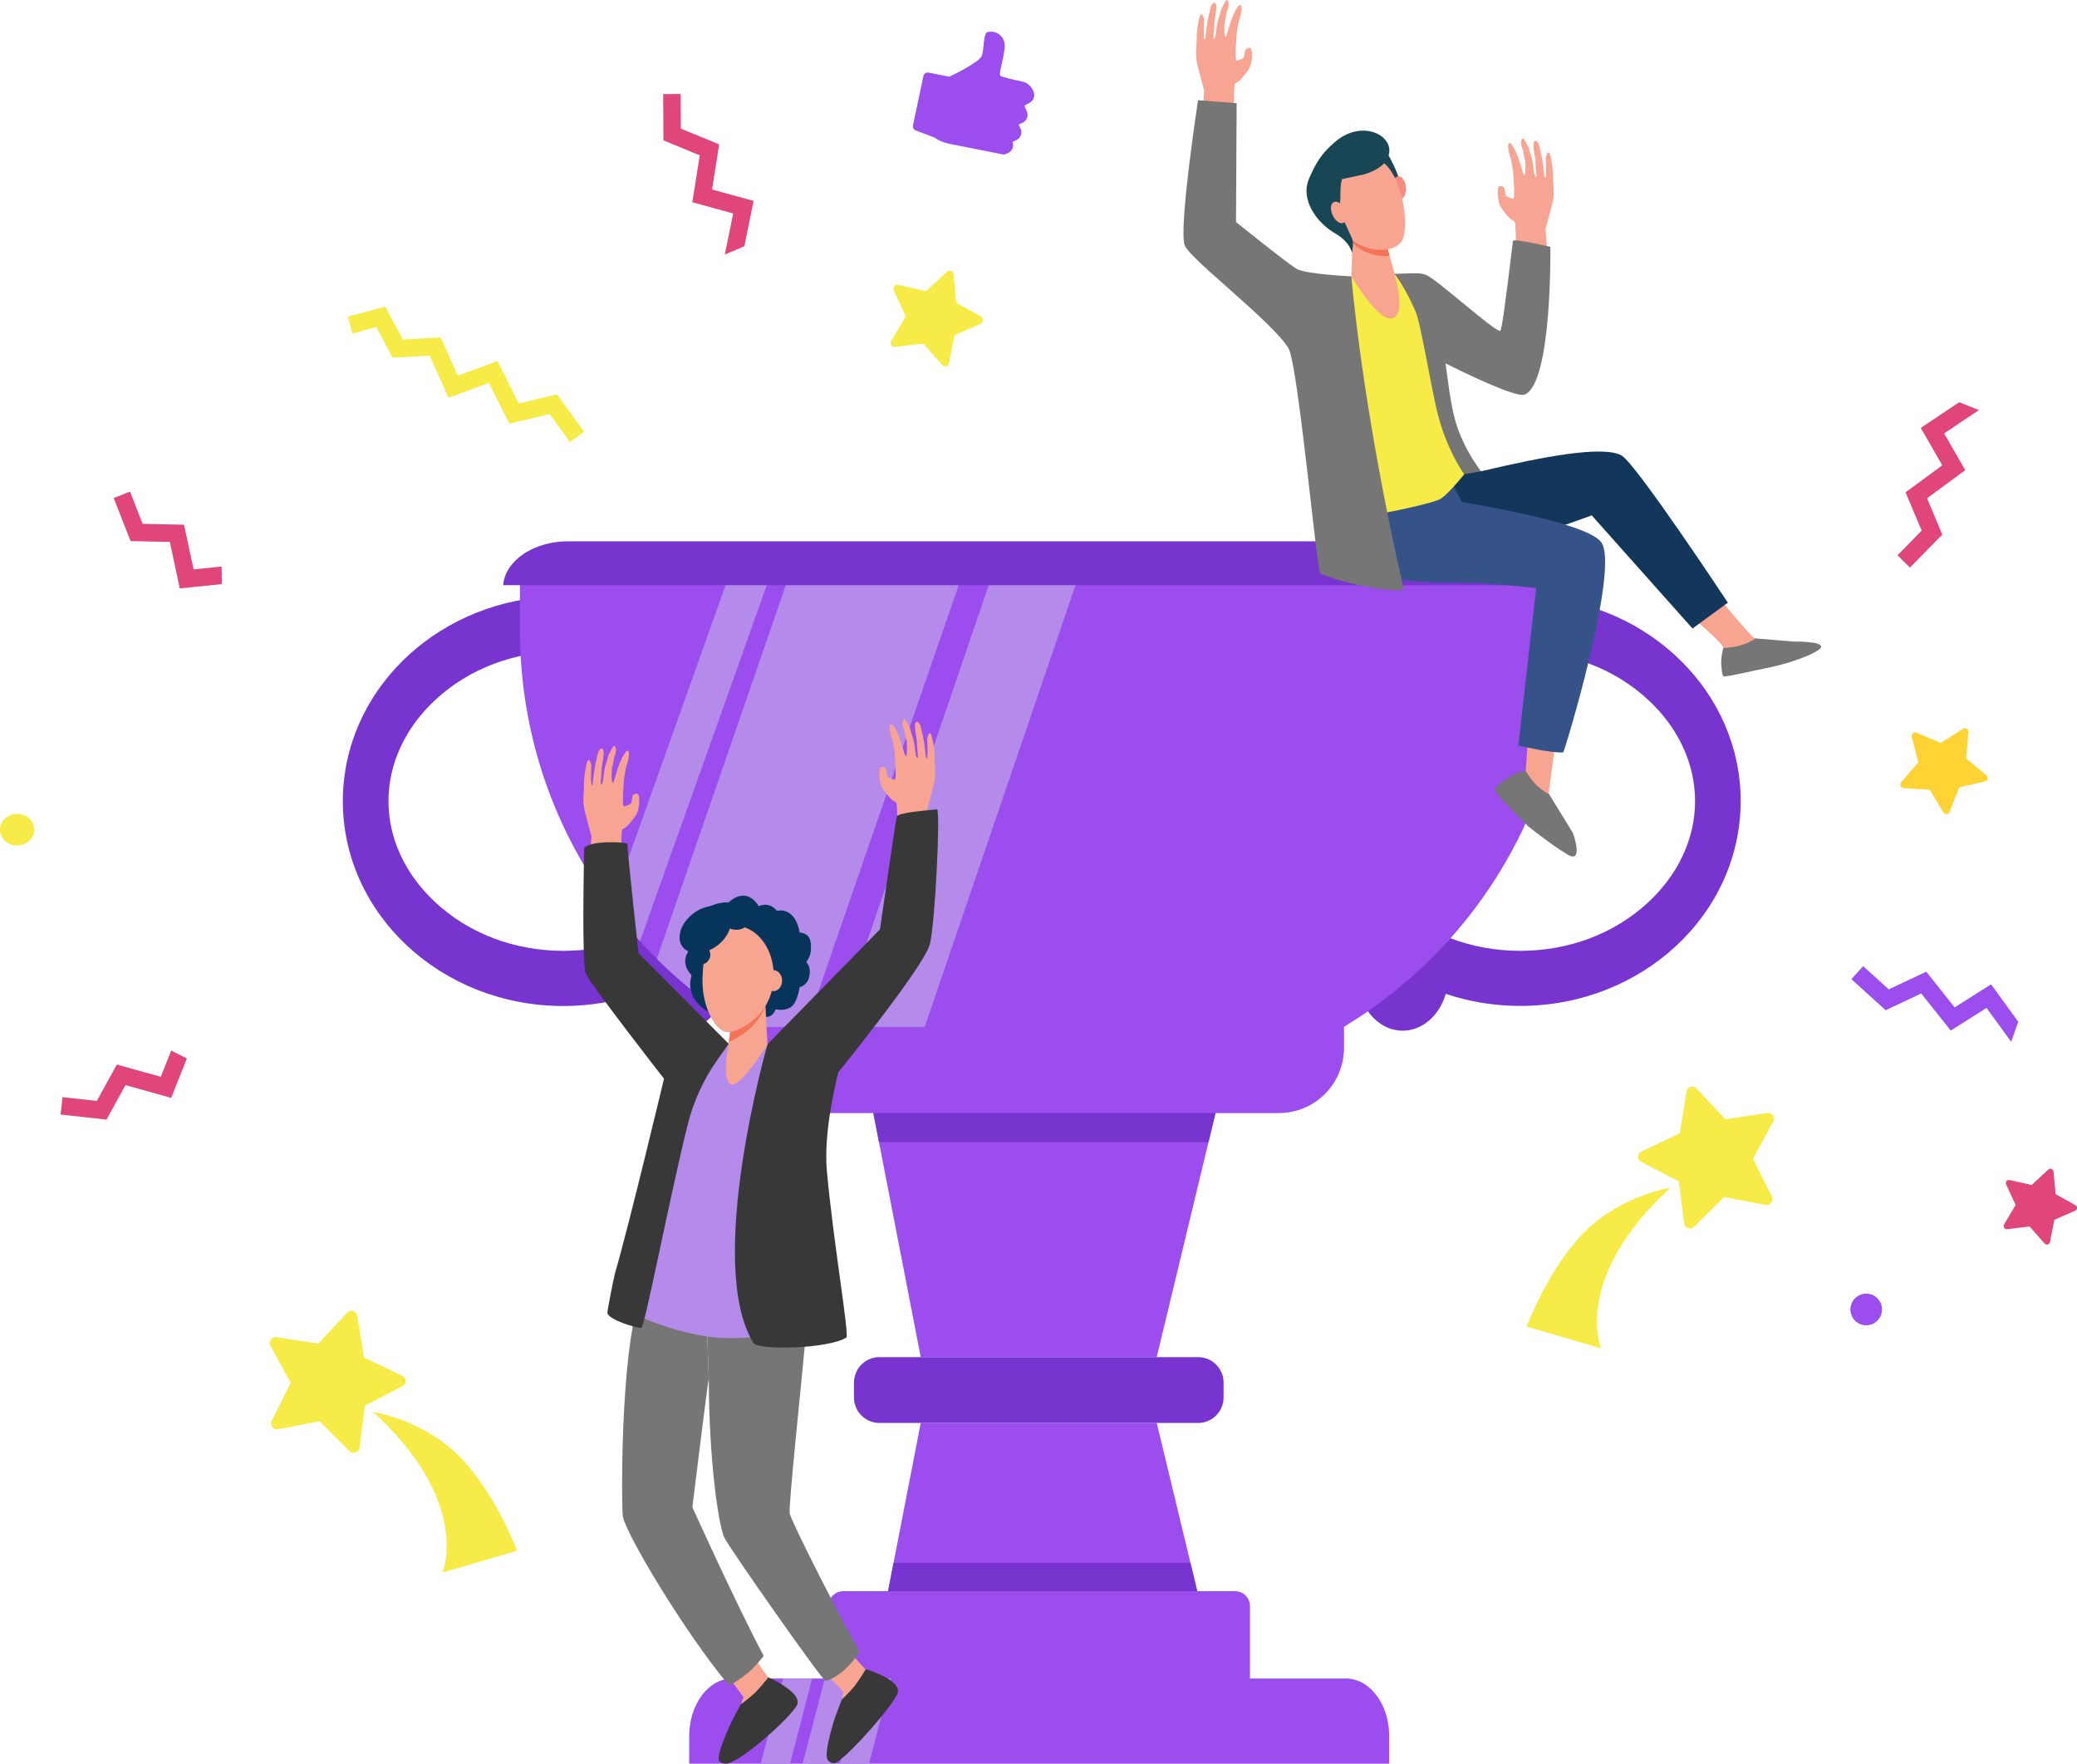 <svg width="106" height="90" viewBox="0 0 106 90" fill="none" xmlns="http://www.w3.org/2000/svg">
<g id="vetor qd_2 1" clip-path="url(#clip0_1050_92918)">
<g id="Camada 2">
<g id="Layer 1">
<path id="Vector" d="M78.396 30.449C78.3 30.902 78.212 31.371 77.975 31.75C77.571 32.24 77.188 32.746 76.826 33.268C77.078 33.25 77.331 33.239 77.583 33.239C80.078 33.239 82.401 34.119 84.122 35.719C85.661 37.148 86.508 38.981 86.508 40.88C86.508 42.778 85.661 44.61 84.122 46.039C82.401 47.641 80.078 48.52 77.583 48.52C75.088 48.52 72.777 47.64 71.056 46.047L70.681 47.158C69.84 47.586 69.251 48.592 69.251 49.767C69.251 51.328 70.297 52.595 71.587 52.595C72.597 52.595 73.463 51.811 73.785 50.716C75.01 51.125 76.293 51.332 77.585 51.331C83.798 51.331 88.836 46.65 88.836 40.874C88.834 35.355 84.23 30.837 78.396 30.449Z" fill="#7734CE"/>
<path id="Vector_2" d="M27.938 30.449C28.034 30.902 28.122 31.371 28.359 31.75C28.763 32.24 29.146 32.746 29.508 33.268C29.256 33.25 29.008 33.239 28.751 33.239C26.256 33.239 23.933 34.119 22.212 35.719C20.673 37.148 19.826 38.981 19.826 40.88C19.826 42.778 20.673 44.61 22.212 46.039C23.933 47.641 26.256 48.52 28.751 48.52C31.247 48.52 33.557 47.643 35.277 46.052C35.402 46.423 35.529 46.792 35.652 47.163C36.493 47.591 37.082 48.597 37.082 49.772C37.082 51.334 36.036 52.6 34.747 52.6C33.732 52.6 32.87 51.816 32.548 50.721C31.323 51.13 30.04 51.337 28.748 51.336C22.535 51.336 17.497 46.655 17.497 40.879C17.5 35.355 22.104 30.837 27.938 30.449Z" fill="#7734CE"/>
<path id="Vector_3" d="M80.013 29.258V32.145C80.013 45.192 69.458 55.772 56.441 55.772C50.446 55.693 46.332 56.313 40.64 53.788C32.44 50.179 26.535 41.922 26.535 32.145V29.258H80.013Z" fill="#9B4DEE"/>
<path id="Vector_4" d="M40.642 53.788L40.659 53.795L49.135 29.258H40.313L33.52 48.929C35.577 50.973 37.991 52.62 40.642 53.788Z" fill="#B48BEA"/>
<path id="Vector_5" d="M46.154 55.443L55.095 29.258H50.664L42.089 54.376C43.406 54.865 44.767 55.222 46.154 55.443Z" fill="#B48BEA"/>
<path id="Vector_6" d="M32.662 48.03L39.348 29.258H37.245L31.194 46.243C31.654 46.863 32.143 47.458 32.662 48.03Z" fill="#B48BEA"/>
<path id="Vector_7" d="M77.68 27.621H29.005C27.228 27.621 25.78 28.612 25.678 29.861H81.007C80.905 28.612 79.456 27.621 77.68 27.621Z" fill="#7734CE"/>
<path id="Vector_8" d="M44.237 55.081L46.991 69.252H59.034L62.447 55.081H44.237Z" fill="#9B4DEE"/>
<path id="Vector_9" d="M62.447 55.082L61.677 58.28H44.86L44.237 55.082H62.447Z" fill="#7734CE"/>
<path id="Vector_10" d="M62.447 86.784H44.237L45.603 79.75L46.99 72.612H59.035L60.755 79.75L62.447 86.784Z" fill="#9B4DEE"/>
<path id="Vector_11" d="M62.447 86.784H44.237L45.603 79.75H60.755L62.447 86.784Z" fill="#7734CE"/>
<path id="Vector_12" d="M44.879 69.253H61.147C61.318 69.253 61.487 69.287 61.644 69.352C61.802 69.418 61.945 69.513 62.066 69.634C62.186 69.755 62.282 69.899 62.347 70.057C62.413 70.215 62.446 70.384 62.446 70.555V71.309C62.446 71.654 62.309 71.986 62.066 72.23C61.822 72.474 61.492 72.612 61.147 72.612H44.879C44.534 72.611 44.205 72.473 43.962 72.229C43.718 71.985 43.582 71.654 43.582 71.309V70.554C43.582 70.21 43.719 69.879 43.962 69.635C44.205 69.391 44.535 69.254 44.879 69.253Z" fill="#7734CE"/>
<path id="Vector_13" d="M43.034 81.197H63.036C63.236 81.197 63.429 81.277 63.571 81.42C63.713 81.562 63.793 81.755 63.793 81.956V85.829H42.28V81.953C42.281 81.753 42.361 81.561 42.502 81.42C42.643 81.278 42.834 81.198 43.034 81.197Z" fill="#9B4DEE"/>
<path id="Vector_14" d="M70.898 88.592V89.999H35.173V88.592C35.173 86.969 36.161 85.653 37.378 85.653H68.692C69.91 85.653 70.898 86.969 70.898 88.592Z" fill="#9B4DEE"/>
<path id="Vector_15" d="M43.584 85.653L42.453 89.999H40.962L42.093 85.653H43.584Z" fill="#B48BEA"/>
<path id="Vector_16" d="M41.45 85.653L40.319 89.999H38.826L39.959 85.653H41.45Z" fill="#B48BEA"/>
<path id="Vector_17" d="M45.482 85.653L44.351 89.999H42.858L43.991 85.653H45.482Z" fill="#B48BEA"/>
<path id="Vector_18" d="M68.592 52.404V53.468C68.592 53.905 68.506 54.338 68.34 54.742C68.173 55.146 67.929 55.513 67.62 55.822C67.312 56.132 66.946 56.377 66.543 56.544C66.141 56.712 65.709 56.798 65.273 56.798H41.294C40.858 56.799 40.425 56.713 40.022 56.546C39.619 56.378 39.252 56.133 38.944 55.824C38.635 55.514 38.39 55.147 38.223 54.743C38.056 54.339 37.971 53.906 37.971 53.468V52.404H68.592Z" fill="#9B4DEE"/>
<path id="Vector_19" d="M79.233 10.339C79.108 10.857 78.88 11.674 78.88 11.674C78.899 11.899 78.965 12.834 79.044 13.979L77.361 13.305C77.361 13.305 77.381 11.438 77.306 11.324C77.242 11.227 77.138 11.347 76.621 10.608C76.472 10.395 76.445 10.018 76.445 10.018C76.445 10.018 76.414 9.549 76.519 9.505C76.568 9.489 76.622 9.491 76.67 9.511C76.719 9.53 76.758 9.567 76.782 9.613C76.821 9.698 76.811 9.883 76.849 9.964C76.886 10.045 77.13 10.143 77.232 10.138C77.335 10.133 77.22 8.751 77.22 8.751C77.22 8.751 77.162 8.358 77.135 8.23C77.111 8.121 77.012 7.8 77.012 7.8C77.012 7.8 76.896 7.335 77.04 7.299C77.124 7.278 77.341 7.657 77.489 8.058C77.649 8.49 77.741 8.949 77.785 8.942C77.893 8.928 77.835 8.17 77.835 8.17C77.783 8.004 77.748 7.833 77.731 7.659C77.63 7.459 77.563 7.086 77.741 7.055C77.774 7.05 78.008 7.523 78.008 7.523C78.008 7.523 78.1 7.856 78.154 8.011C78.249 8.286 78.263 8.719 78.312 8.91C78.354 9.069 78.391 9.004 78.408 9.01C78.424 9.016 78.397 8.796 78.371 8.495C78.373 8.328 78.36 8.16 78.334 7.995C78.297 7.821 78.273 7.645 78.261 7.467C78.233 7.075 78.479 7.115 78.564 7.474C78.597 7.61 78.631 7.76 78.664 7.911C78.797 8.501 78.793 9.064 78.856 9.069C78.94 9.074 78.885 8.044 78.885 8.044C78.885 8.044 79.01 7.474 79.137 8.003C79.227 8.376 79.27 8.757 79.265 9.14C79.25 9.286 79.358 9.822 79.233 10.339Z" fill="#F8A492"/>
<path id="Vector_20" d="M79.123 12.598C79.123 12.598 77.23 12.144 77.212 12.296C76.814 15.635 76.635 16.842 76.568 16.877C76.338 16.995 73.297 14.207 72.754 14.018C72.495 13.928 72.213 13.943 71.942 13.951C71.297 13.97 71.17 13.973 71.17 13.973H71.147V14.581C71.873 15.236 73.537 25.165 73.677 25.159C73.834 25.151 77.127 25.981 77.065 25.703C77.055 25.658 74.835 23.837 74.204 21.208C73.993 20.326 73.888 19.376 73.774 18.544C74.504 18.912 77.359 20.32 77.813 20.134C79.223 19.556 79.123 12.598 79.123 12.598Z" fill="#767676"/>
<path id="Vector_21" d="M84.788 30.227C84.788 30.227 87.848 32.63 87.95 33.056C88.097 33.67 90.899 32.863 90.222 32.738C90.066 32.709 89.569 32.583 89.527 32.561C89.309 32.444 86.583 29.155 86.583 29.155L84.788 30.227Z" fill="#F7A491"/>
<path id="Vector_22" d="M91.54 32.738L89.586 32.578C89.586 32.578 89.028 33.042 87.954 33.063C87.848 33.408 87.817 33.772 87.864 34.129C87.878 34.229 87.895 34.528 87.994 34.521C88.355 34.497 89.317 34.257 90.413 34.037C90.413 34.037 91.886 33.724 92.736 33.214C93.587 32.704 91.54 32.738 91.54 32.738Z" fill="#767676"/>
<path id="Vector_23" d="M71.077 24.204C72.649 24.418 74.247 24.349 75.796 24.001C78.663 23.326 81.834 22.706 82.763 23.248C83.511 23.684 88.181 30.753 88.181 30.753L86.377 32.072L81.235 26.3C81.235 26.3 74.673 28.727 73.202 28.459C69.847 27.846 69.799 25.16 71.077 24.204Z" fill="#13375B"/>
<path id="Vector_24" d="M73.526 22.774L75.769 25.445L71.61 26.715L71.077 24.201L73.526 22.774Z" fill="#13375B"/>
<path id="Vector_25" d="M78.083 34.973C78.083 34.973 77.947 38.683 77.862 39.311C77.778 39.938 79.432 41.82 79.221 41.166C79.172 41.016 79.047 40.517 79.047 40.47C79.047 40.222 79.66 35.99 79.66 35.99L78.083 34.973Z" fill="#F7A491"/>
<path id="Vector_26" d="M80.28 42.516L79.057 40.525C79.057 40.525 78.384 40.253 77.856 39.316C77.504 39.386 77.17 39.532 76.878 39.743C76.794 39.803 76.25 40.204 76.289 40.297C76.43 40.634 77.175 41.367 77.99 42.164C77.99 42.164 79.145 43.097 79.997 43.605C80.849 44.113 80.28 42.516 80.28 42.516Z" fill="#767676"/>
<path id="Vector_27" d="M81.715 27.662C80.931 26.614 74.607 25.62 74.607 25.62L72.84 22.222L68.941 24.632C68.941 24.632 69.331 27.743 69.624 28.573C70.013 29.681 72.634 29.737 74.234 29.721C75.707 29.706 78.397 30.007 78.397 30.007L77.489 38.049C77.489 38.049 79.278 38.457 79.78 38.391C79.838 38.383 82.689 28.962 81.715 27.662Z" fill="#355389"/>
<path id="Vector_28" d="M71.168 13.979L68.969 14.102C68.969 14.102 68.918 14.118 68.903 14.121C68.723 14.155 68.886 20.58 69.046 22.98C69.206 25.38 69.53 26.389 69.53 26.389C69.53 26.389 72.514 25.858 73.43 25.502C73.809 25.353 74.729 24.201 74.729 24.201C74.729 24.201 73.787 22.939 73.316 20.878C72.951 19.292 72.501 16.48 72.243 15.893C71.652 14.545 71.168 13.979 71.168 13.979Z" fill="#F7EB48"/>
<path id="Vector_29" d="M69.031 12.156L68.969 14.102C68.969 14.102 70.392 16.562 71.124 16.219C71.737 15.931 71.192 14.061 71.192 14.061C71.192 14.061 71.087 13.632 70.94 13.139C70.837 12.794 70.752 12.421 70.757 12.148C70.773 11.483 69.031 12.156 69.031 12.156Z" fill="#F7A491"/>
<path id="Vector_30" d="M70.758 12.148C70.774 11.483 69.032 12.156 69.032 12.156L69.026 12.346C69.079 12.429 69.145 12.504 69.221 12.567C69.703 12.941 70.309 13.116 70.916 13.057C70.822 12.762 70.769 12.457 70.758 12.148Z" fill="#F47458"/>
<path id="Vector_31" d="M70.732 7.715C70.732 7.715 71.459 8.811 71.512 9.739C71.55 10.261 71.503 10.785 71.372 11.291L69.043 8.501L70.732 7.715Z" fill="#184655"/>
<path id="Vector_32" d="M71.754 9.546C71.786 9.869 71.661 10.146 71.473 10.166C71.286 10.185 71.107 9.938 71.075 9.615C71.042 9.292 71.167 9.015 71.355 8.995C71.542 8.976 71.721 9.223 71.754 9.546Z" fill="#F48C7F"/>
<path id="Vector_33" d="M68.289 8.944C68.236 8.933 68.241 11.619 69.017 12.25C69.794 12.882 71.146 12.938 71.541 12.302C71.979 11.598 71.563 8.766 70.408 8.169C69.253 7.572 68.289 8.944 68.289 8.944Z" fill="#F7A491"/>
<path id="Vector_34" d="M68.092 7.278C67.503 7.799 67.212 8.18 66.811 9.106C66.318 10.246 67.296 11.427 68.117 11.895C68.938 12.364 69.006 12.931 69.006 12.931L69.04 12.582C69.056 12.475 69.053 12.366 69.029 12.261C69 12.162 68.961 12.067 68.912 11.976C68.843 11.827 68.619 11.313 68.531 11.178C68.3 10.822 68.254 10.744 68.368 10.405C68.452 10.144 68.355 9.568 68.49 9.14L69.595 8.901C69.595 8.901 70.286 8.732 70.635 8.331C71.638 7.168 69.656 5.876 68.092 7.278Z" fill="#184655"/>
<path id="Vector_35" d="M68.631 10.699C68.766 10.994 68.739 11.297 68.568 11.373C68.397 11.45 68.147 11.278 68.012 10.984C67.876 10.689 67.904 10.386 68.075 10.309C68.246 10.232 68.495 10.404 68.631 10.699Z" fill="#F7A491"/>
<path id="Vector_36" d="M61.103 3.289C61.229 3.806 61.456 4.623 61.456 4.623C61.437 4.848 61.371 5.783 61.292 6.929L62.975 6.254C62.975 6.254 62.955 4.387 63.03 4.273C63.094 4.176 63.198 4.297 63.715 3.558C63.864 3.345 63.891 2.968 63.891 2.968C63.891 2.968 63.922 2.499 63.817 2.455C63.768 2.438 63.714 2.44 63.666 2.46C63.617 2.479 63.578 2.516 63.554 2.562C63.515 2.646 63.525 2.832 63.487 2.913C63.45 2.994 63.206 3.092 63.104 3.087C63.001 3.082 63.117 1.699 63.117 1.699C63.117 1.699 63.174 1.307 63.201 1.179C63.225 1.07 63.324 0.749 63.324 0.749C63.324 0.749 63.441 0.284 63.297 0.249C63.212 0.228 62.995 0.606 62.847 1.008C62.687 1.44 62.595 1.898 62.551 1.892C62.443 1.877 62.501 1.119 62.501 1.119C62.553 0.953 62.589 0.782 62.605 0.608C62.706 0.407 62.773 0.035 62.595 0.004C62.562 -0.002 62.328 0.471 62.328 0.471C62.328 0.471 62.236 0.809 62.182 0.961C62.087 1.235 62.073 1.668 62.024 1.86C61.982 2.018 61.945 1.953 61.928 1.96C61.912 1.967 61.939 1.746 61.965 1.444C61.963 1.277 61.976 1.11 62.002 0.945C62.04 0.771 62.064 0.594 62.075 0.417C62.103 0.024 61.857 0.065 61.772 0.423C61.74 0.559 61.706 0.708 61.672 0.859C61.539 1.45 61.543 2.013 61.48 2.018C61.396 2.024 61.452 0.993 61.452 0.993C61.452 0.993 61.326 0.423 61.199 0.952C61.11 1.325 61.067 1.707 61.071 2.09C61.083 2.236 60.978 2.772 61.103 3.289Z" fill="#F8A492"/>
<path id="Vector_37" d="M68.968 14.102C68.968 14.102 66.787 13.999 66.225 13.746C65.883 13.592 63.08 11.329 63.08 11.329L63.112 5.267L61.141 5.116C61.141 5.116 60.119 11.815 60.473 12.549C60.838 13.308 64.941 16.423 65.761 17.778C66.234 18.557 67.219 29.156 67.369 29.247C68.43 29.8 71.708 30.354 71.63 30.018C69.496 20.738 68.968 14.102 68.968 14.102Z" fill="#767676"/>
<path id="Vector_38" d="M29.833 41.347C29.958 41.864 30.185 42.682 30.185 42.682C30.167 42.906 30.101 43.841 30.022 44.987L31.705 44.313C31.705 44.313 31.685 42.445 31.759 42.332C31.823 42.235 31.928 42.355 32.444 41.616C32.593 41.403 32.621 41.026 32.621 41.026C32.621 41.026 32.652 40.556 32.547 40.513C32.498 40.497 32.444 40.498 32.395 40.518C32.347 40.538 32.307 40.574 32.283 40.62C32.245 40.705 32.255 40.89 32.217 40.971C32.179 41.052 31.936 41.15 31.834 41.145C31.731 41.14 31.846 39.758 31.846 39.758C31.846 39.758 31.903 39.365 31.93 39.237C31.956 39.128 32.055 38.807 32.055 38.807C32.055 38.807 32.171 38.343 32.027 38.307C31.943 38.286 31.726 38.664 31.578 39.066C31.418 39.498 31.325 39.956 31.282 39.95C31.174 39.935 31.231 39.178 31.231 39.178C31.284 39.011 31.319 38.84 31.335 38.666C31.436 38.466 31.504 38.094 31.325 38.063C31.293 38.057 31.058 38.53 31.058 38.53C31.058 38.53 30.966 38.863 30.912 39.019C30.818 39.293 30.804 39.727 30.754 39.918C30.713 40.077 30.676 40.011 30.659 40.018C30.642 40.025 30.669 39.804 30.695 39.502C30.694 39.335 30.707 39.167 30.733 39.002C30.77 38.828 30.794 38.652 30.805 38.475C30.834 38.083 30.587 38.122 30.503 38.481C30.47 38.617 30.436 38.767 30.402 38.918C30.27 39.508 30.274 40.071 30.211 40.077C30.127 40.082 30.182 39.052 30.182 39.052C30.182 39.052 30.057 38.481 29.93 39.011C29.84 39.381 29.797 39.762 29.802 40.143C29.815 40.294 29.707 40.83 29.833 41.347Z" fill="#F8A492"/>
<path id="Vector_39" d="M47.668 39.985C47.543 40.502 47.317 41.32 47.317 41.32C47.334 41.544 47.401 42.479 47.479 43.624L45.796 42.95C45.796 42.95 45.816 41.083 45.742 40.969C45.678 40.872 45.573 40.992 45.057 40.254C44.908 40.04 44.88 39.659 44.88 39.659C44.88 39.659 44.85 39.19 44.954 39.147C45.004 39.13 45.057 39.132 45.106 39.152C45.154 39.171 45.194 39.208 45.218 39.254C45.256 39.339 45.246 39.524 45.285 39.605C45.324 39.686 45.566 39.784 45.668 39.779C45.769 39.774 45.655 38.392 45.655 38.392C45.655 38.392 45.598 37.999 45.571 37.871C45.546 37.761 45.446 37.441 45.446 37.441C45.446 37.441 45.33 36.976 45.474 36.94C45.558 36.92 45.775 37.298 45.924 37.699C46.084 38.132 46.177 38.59 46.22 38.583C46.327 38.569 46.271 37.811 46.271 37.811C46.218 37.645 46.183 37.474 46.166 37.3C46.066 37.099 45.998 36.727 46.176 36.696C46.209 36.69 46.443 37.164 46.443 37.164C46.443 37.164 46.535 37.497 46.589 37.652C46.684 37.927 46.698 38.36 46.747 38.552C46.788 38.71 46.825 38.645 46.842 38.652C46.859 38.659 46.833 38.438 46.806 38.136C46.808 37.968 46.795 37.801 46.768 37.636C46.731 37.462 46.707 37.285 46.696 37.107C46.666 36.716 46.913 36.755 46.998 37.114C47.031 37.25 47.064 37.4 47.099 37.551C47.231 38.141 47.227 38.704 47.291 38.709C47.375 38.715 47.318 37.684 47.318 37.684C47.318 37.684 47.444 37.114 47.571 37.643C47.661 38.016 47.704 38.398 47.699 38.781C47.686 38.931 47.794 39.468 47.668 39.985Z" fill="#F8A492"/>
<path id="Vector_40" d="M37.183 46.053C37.183 46.053 38.038 45.15 38.726 46.249C38.878 46.166 39.055 46.144 39.223 46.188C39.39 46.231 39.535 46.337 39.628 46.483C39.628 46.483 40.585 46.193 40.818 47.629C40.818 47.629 41.31 47.535 41.375 48.122C41.417 48.465 41.334 48.812 41.143 49.1C41.143 49.1 41.42 49.309 41.294 49.848C41.272 49.974 41.215 50.09 41.128 50.184C41.042 50.278 40.931 50.345 40.808 50.377C40.808 50.377 40.706 51.151 40.371 51.383C40.037 51.616 39.581 51.505 39.581 51.505C39.581 51.505 39.46 51.926 39.07 51.887C38.679 51.847 38.197 51.477 37.76 51.645C37.323 51.812 36.188 51.635 36.188 51.635C36.188 51.635 34.915 51.067 35.296 49.762C35.296 49.762 34.623 49.157 35.212 48.43C35.212 48.43 34.785 47.293 35.633 46.622C36.481 45.95 37.183 46.053 37.183 46.053Z" fill="#07345A"/>
<path id="Vector_41" d="M43.071 83.918C43.071 83.918 44.003 85.076 44.235 85.218C44.467 85.361 44.131 87.042 43.499 87.153C43.143 87.215 42.945 86.822 42.945 86.822L43.047 86.337L41.716 84.963L43.071 83.918Z" fill="#F7A491"/>
<path id="Vector_42" d="M38.272 84.204C38.272 84.204 39.049 85.469 39.261 85.642C39.473 85.816 38.924 87.439 38.285 87.467C37.923 87.483 37.78 87.069 37.78 87.069L37.943 86.6L36.799 85.066L38.272 84.204Z" fill="#F7A491"/>
<path id="Vector_43" d="M39.214 85.593C38.999 85.871 38.768 86.137 38.524 86.39C38.296 86.596 38.057 86.79 37.808 86.969C37.808 86.969 37.352 87.798 37.228 88.087C36.951 88.731 36.639 89.448 36.684 89.809C36.698 89.925 36.958 90.047 37.174 89.978C38.074 89.701 40.375 87.591 40.665 87.026C41.001 86.374 39.214 85.593 39.214 85.593Z" fill="#383838"/>
<path id="Vector_44" d="M32.645 66.287C32.729 66.052 32.809 65.836 32.886 65.632C33.843 65.841 34.925 66.071 36.036 66.306L36.172 70.392C36.172 70.077 35.336 76.91 35.336 76.91C35.336 76.91 37.497 81.706 38.975 84.5C38.369 85.259 38.084 85.503 37.209 86.018C34.913 83.261 31.908 78.215 31.786 77.377C31.713 76.898 31.648 69.098 32.645 66.287Z" fill="#767676"/>
<path id="Vector_45" d="M41.189 67.468C40.897 70.652 40.246 76.738 40.301 77.228C40.464 77.839 43.357 83.469 43.877 84.291C43.464 84.915 42.824 85.59 42.135 85.776C42 85.813 37.226 79.004 36.966 78.464C36.672 77.852 36.182 74.52 36.173 70.394L36.037 66.308C37.891 66.703 39.594 67.091 41.189 67.468Z" fill="#767676"/>
<path id="Vector_46" d="M35.104 52.953L37.285 53.253C37.285 53.253 39.034 53.295 39.25 53.295C39.466 53.295 40.836 61.27 41.233 64.272C41.63 67.273 41.322 67.806 41.322 67.806C41.322 67.806 38.557 68.429 36.511 68.248C34.383 68.058 31.989 66.907 31.989 66.907C31.989 66.907 33.808 61.139 34.168 59.338C34.529 57.536 35.104 52.953 35.104 52.953Z" fill="#B48BEA"/>
<path id="Vector_47" d="M29.815 43.291C29.815 43.291 29.674 49.237 29.899 49.692C30.225 50.354 33.887 55.045 33.887 55.045C33.887 55.045 32.137 62.382 31.402 64.919C31.328 65.172 31 66.823 31 66.984C31 67.34 32.548 67.792 32.731 67.766C32.899 67.742 34.245 60.76 35.109 57.344C35.401 56.186 35.902 55.092 36.588 54.116L37.188 53.262L32.586 48.639C32.586 48.639 32.019 43.495 32.019 43.067C32.018 42.956 30.036 42.871 29.815 43.291Z" fill="#383838"/>
<path id="Vector_48" d="M39.171 53.285L44.909 47.425C44.909 47.425 45.708 41.883 45.765 41.674C45.821 41.465 47.246 41.358 47.82 41.302C48.005 41.284 47.724 47.205 47.449 48.197C47.124 49.369 42.787 54.711 42.787 54.711C42.787 54.711 42.01 57.605 42.198 59.726C42.51 63.252 43.348 68.1 43.197 68.252C42.265 68.842 38.686 68.904 38.459 68.538C35.957 64.5 39.171 53.285 39.171 53.285Z" fill="#383838"/>
<path id="Vector_49" d="M37.327 52.189L37.172 53.34C37.172 53.34 36.825 54.999 37.272 55.323C37.719 55.647 39.169 53.299 39.169 53.299L39.016 50.382L37.327 52.189Z" fill="#F7A491"/>
<path id="Vector_50" d="M39.065 51.322C38.696 52.317 37.819 52.928 37.195 53.166L37.327 52.189L39.015 50.376L39.065 51.322Z" fill="#F47458"/>
<path id="Vector_51" d="M41.389 48.394C41.389 48.838 41.137 49.198 40.827 49.198C40.516 49.198 40.264 48.838 40.264 48.394C40.264 47.949 40.516 47.589 40.827 47.589C41.137 47.589 41.389 47.95 41.389 48.394Z" fill="#07345A"/>
<path id="Vector_52" d="M39.016 47.127C39.394 47.127 39.701 46.92 39.701 46.665C39.701 46.41 39.394 46.203 39.016 46.203C38.638 46.203 38.331 46.41 38.331 46.665C38.331 46.92 38.638 47.127 39.016 47.127Z" fill="#07345A"/>
<path id="Vector_53" d="M37.985 47.312C37.773 47.24 37.547 47.215 37.324 47.24C37.101 47.265 36.887 47.339 36.695 47.456C36.504 47.572 36.34 47.73 36.216 47.917C36.092 48.104 36.01 48.316 35.976 48.538C35.903 49.027 35.861 49.52 35.851 50.014C35.827 51.364 36.524 52.669 37.131 52.669C37.737 52.669 39.424 51.797 39.487 49.886C39.522 48.71 38.935 47.64 37.985 47.312Z" fill="#F7A491"/>
<path id="Vector_54" d="M39.039 50.04C39.039 50.337 39.235 50.577 39.477 50.577C39.718 50.577 39.915 50.337 39.915 50.04C39.915 49.743 39.712 49.504 39.473 49.504C39.234 49.504 39.039 49.743 39.039 50.04Z" fill="#F7A491"/>
<path id="Vector_55" d="M35.345 46.643C34.716 47.142 34.495 47.902 34.853 48.338C35.211 48.774 36.01 48.724 36.639 48.225C37.269 47.726 37.489 46.966 37.131 46.529C36.774 46.092 35.974 46.143 35.345 46.643Z" fill="#07345A"/>
<path id="Vector_56" d="M37.575 47.446C37.898 47.446 38.159 47.27 38.159 47.053C38.159 46.836 37.898 46.66 37.575 46.66C37.253 46.66 36.991 46.836 36.991 47.053C36.991 47.27 37.253 47.446 37.575 47.446Z" fill="#07345A"/>
<path id="Vector_57" d="M35.253 48.723C35.254 48.822 35.284 48.918 35.34 48.999C35.395 49.081 35.474 49.144 35.565 49.181C35.656 49.218 35.756 49.227 35.853 49.207C35.949 49.187 36.038 49.139 36.107 49.069C36.176 48.999 36.223 48.91 36.242 48.813C36.26 48.716 36.25 48.616 36.212 48.525C36.174 48.434 36.11 48.356 36.028 48.301C35.947 48.246 35.85 48.217 35.752 48.217C35.619 48.219 35.492 48.273 35.399 48.368C35.305 48.462 35.253 48.59 35.253 48.723Z" fill="#07345A"/>
<path id="Vector_58" d="M44.183 85.178C44.004 85.481 43.81 85.774 43.601 86.056C43.401 86.29 43.188 86.513 42.964 86.723C42.964 86.723 42.617 87.603 42.53 87.903C42.338 88.578 42.12 89.391 42.211 89.743C42.239 89.856 42.487 90.072 42.692 89.938C43.481 89.423 45.59 87.01 45.805 86.412C46.054 85.721 44.183 85.178 44.183 85.178Z" fill="#383838"/>
<path id="Vector_59" d="M85.255 60.606C85.255 60.606 82.739 60.996 80.88 62.853C79.022 64.711 77.909 67.695 77.909 67.695L81.715 68.808C81.715 68.808 80.196 65.25 85.255 60.606Z" fill="#F7EB48"/>
<path id="Vector_60" d="M85.953 62.436L85.68 60.287L83.76 59.295C83.71 59.269 83.669 59.23 83.641 59.183C83.612 59.135 83.598 59.081 83.599 59.025C83.6 58.969 83.616 58.915 83.646 58.869C83.676 58.822 83.719 58.785 83.769 58.761L85.723 57.833L86.073 55.695C86.082 55.642 86.106 55.591 86.142 55.55C86.178 55.509 86.225 55.479 86.277 55.463C86.329 55.447 86.385 55.445 86.438 55.459C86.491 55.472 86.539 55.5 86.577 55.539L88.058 57.117L90.194 56.789C90.249 56.781 90.305 56.788 90.356 56.81C90.407 56.831 90.451 56.867 90.483 56.913C90.515 56.958 90.533 57.012 90.536 57.067C90.539 57.123 90.526 57.178 90.5 57.227L89.46 59.126L90.431 61.061C90.457 61.11 90.467 61.166 90.462 61.221C90.457 61.277 90.437 61.33 90.404 61.374C90.37 61.418 90.325 61.453 90.273 61.473C90.222 61.493 90.165 61.498 90.111 61.487L87.987 61.083L86.452 62.607C86.413 62.645 86.364 62.671 86.311 62.683C86.257 62.695 86.202 62.691 86.15 62.674C86.099 62.656 86.053 62.625 86.019 62.583C85.984 62.541 85.961 62.49 85.953 62.436Z" fill="#F7EB48"/>
<path id="Vector_61" d="M19.044 72.046C19.044 72.046 21.56 72.435 23.419 74.293C25.278 76.151 26.388 79.135 26.388 79.135L22.582 80.248C22.582 80.248 24.103 76.69 19.044 72.046Z" fill="#F7EB48"/>
<path id="Vector_62" d="M18.347 73.877L18.62 71.728L20.541 70.735C20.59 70.709 20.631 70.671 20.66 70.623C20.688 70.576 20.703 70.521 20.702 70.465C20.701 70.41 20.684 70.356 20.654 70.309C20.624 70.262 20.581 70.225 20.531 70.202L18.577 69.274L18.228 67.136C18.22 67.081 18.195 67.03 18.159 66.988C18.122 66.946 18.075 66.915 18.022 66.899C17.969 66.883 17.912 66.882 17.859 66.896C17.805 66.91 17.756 66.939 17.719 66.98L16.239 68.564L14.102 68.236C14.048 68.228 13.992 68.235 13.941 68.256C13.89 68.278 13.846 68.314 13.815 68.359C13.783 68.405 13.764 68.458 13.761 68.513C13.758 68.569 13.771 68.624 13.797 68.673L14.837 70.572L13.865 72.512C13.841 72.561 13.832 72.616 13.838 72.671C13.843 72.725 13.864 72.777 13.897 72.821C13.93 72.864 13.974 72.898 14.025 72.918C14.076 72.938 14.132 72.943 14.186 72.933L16.308 72.528L17.844 74.052C17.883 74.091 17.933 74.118 17.987 74.131C18.041 74.143 18.098 74.14 18.15 74.122C18.202 74.104 18.249 74.071 18.284 74.028C18.318 73.984 18.34 73.932 18.347 73.877Z" fill="#F7EB48"/>
<path id="Vector_63" d="M102.279 62.483L102.868 61.487L102.382 60.437C102.37 60.41 102.365 60.38 102.369 60.35C102.373 60.321 102.385 60.293 102.403 60.27C102.422 60.247 102.447 60.23 102.474 60.22C102.502 60.21 102.532 60.208 102.561 60.215L103.689 60.468L104.536 59.681C104.558 59.661 104.585 59.647 104.614 59.641C104.643 59.635 104.673 59.638 104.701 59.648C104.728 59.659 104.752 59.677 104.77 59.701C104.788 59.724 104.799 59.753 104.802 59.782L104.91 60.935L105.919 61.5C105.945 61.514 105.967 61.536 105.981 61.562C105.996 61.588 106.003 61.617 106.001 61.647C106 61.677 105.99 61.706 105.973 61.73C105.956 61.754 105.932 61.773 105.905 61.785L104.845 62.244L104.621 63.381C104.615 63.41 104.601 63.437 104.581 63.458C104.561 63.48 104.535 63.496 104.506 63.503C104.478 63.511 104.448 63.511 104.419 63.502C104.391 63.493 104.365 63.477 104.346 63.455L103.583 62.585L102.435 62.724C102.406 62.728 102.375 62.723 102.348 62.71C102.321 62.698 102.298 62.678 102.282 62.653C102.265 62.628 102.256 62.599 102.256 62.569C102.255 62.539 102.263 62.509 102.279 62.483Z" fill="#E0457B"/>
<path id="Vector_64" d="M45.483 17.401L46.225 16.144L45.613 14.818C45.597 14.784 45.591 14.746 45.596 14.709C45.6 14.672 45.615 14.637 45.639 14.608C45.662 14.579 45.694 14.557 45.729 14.544C45.764 14.532 45.802 14.53 45.839 14.538L47.261 14.857L48.33 13.864C48.358 13.838 48.392 13.82 48.429 13.813C48.465 13.806 48.504 13.809 48.539 13.823C48.574 13.836 48.605 13.859 48.627 13.889C48.65 13.919 48.663 13.955 48.667 13.993L48.799 15.447L50.072 16.159C50.104 16.177 50.131 16.204 50.149 16.237C50.167 16.27 50.176 16.307 50.174 16.344C50.172 16.382 50.16 16.418 50.139 16.449C50.118 16.479 50.088 16.504 50.054 16.518L48.715 17.099L48.434 18.532C48.426 18.569 48.409 18.603 48.383 18.63C48.358 18.658 48.325 18.677 48.289 18.687C48.253 18.697 48.215 18.696 48.179 18.685C48.143 18.675 48.111 18.654 48.086 18.626L47.123 17.53L45.676 17.703C45.639 17.707 45.602 17.701 45.568 17.684C45.535 17.668 45.507 17.643 45.487 17.612C45.467 17.581 45.456 17.544 45.455 17.507C45.455 17.47 45.464 17.433 45.483 17.401Z" fill="#F7EB48"/>
<path id="Vector_65" d="M99.989 20.524L98.028 21.837L99.125 23.745L97.249 25.122L98.073 27.076L96.839 28.336L97.475 28.963L99.126 27.277L98.347 25.426L100.297 23.992L99.218 22.116L100.995 20.927L99.989 20.524Z" fill="#E0457B"/>
<path id="Vector_66" d="M103.001 52.14L101.614 50.229L99.756 51.405L98.306 49.583L96.393 50.487L95.086 49.302L94.487 49.965L96.236 51.551L98.049 50.694L99.556 52.589L101.384 51.433L102.641 53.164L103.001 52.14Z" fill="#9B4DEE"/>
<path id="Vector_67" d="M37.989 12.566L38.46 10.251L36.34 9.67L36.704 7.368L34.747 6.563L34.737 4.796L33.846 4.8L33.858 7.163L35.712 7.927L35.334 10.321L37.418 10.893L36.992 12.991L37.989 12.566Z" fill="#E0457B"/>
<path id="Vector_68" d="M19.659 15.646L20.556 17.326L22.492 17.217L23.364 19.171L25.39 18.419L26.475 20.585L28.426 20.122L29.81 22.036L29.087 22.56L28.052 21.13L25.993 21.618L24.951 19.535L22.891 20.301L21.928 18.145L20.037 18.251L19.206 16.693L17.979 17.023L17.748 16.159L19.659 15.646Z" fill="#F7EB48"/>
<path id="Vector_69" d="M11.309 28.909L9.88 29.055L9.393 26.776L7.278 26.731L6.635 25.085L5.804 25.412L6.664 27.612L8.668 27.655L9.175 30.026L11.325 29.806L11.309 28.909Z" fill="#E0457B"/>
<path id="Vector_70" d="M8.738 53.611L8.204 54.947L5.964 54.322L4.942 56.179L3.19 55.985L3.093 56.874L5.436 57.132L6.405 55.373L8.735 56.023L9.539 54.013L8.738 53.611Z" fill="#E0457B"/>
<path id="Vector_71" d="M98.489 40.303L99.184 41.461C99.201 41.489 99.225 41.512 99.255 41.527C99.284 41.541 99.317 41.548 99.35 41.545C99.383 41.542 99.414 41.53 99.441 41.511C99.467 41.491 99.487 41.464 99.499 41.434L99.992 40.176L101.306 39.872C101.338 39.864 101.367 39.848 101.39 39.825C101.413 39.801 101.43 39.772 101.437 39.74C101.445 39.708 101.443 39.674 101.433 39.643C101.422 39.612 101.403 39.584 101.378 39.563L100.338 38.704L100.454 37.354C100.458 37.321 100.452 37.288 100.437 37.258C100.423 37.228 100.4 37.203 100.372 37.185C100.344 37.167 100.311 37.158 100.278 37.158C100.245 37.158 100.212 37.168 100.184 37.186L99.047 37.912L97.806 37.385C97.775 37.372 97.742 37.368 97.71 37.373C97.677 37.379 97.647 37.393 97.622 37.414C97.597 37.436 97.579 37.464 97.569 37.495C97.559 37.527 97.559 37.56 97.567 37.592L97.903 38.9L97.02 39.921C96.998 39.945 96.984 39.976 96.979 40.008C96.974 40.041 96.978 40.075 96.99 40.105C97.003 40.135 97.024 40.161 97.051 40.181C97.078 40.2 97.11 40.211 97.143 40.212L98.489 40.303Z" fill="#FED333"/>
<path id="Vector_72" d="M96.048 66.822C96.048 66.981 96 67.138 95.912 67.27C95.823 67.403 95.697 67.507 95.55 67.568C95.403 67.629 95.24 67.645 95.084 67.614C94.928 67.583 94.784 67.506 94.671 67.393C94.559 67.279 94.482 67.135 94.451 66.979C94.42 66.822 94.436 66.659 94.497 66.512C94.558 66.364 94.662 66.238 94.794 66.149C94.927 66.061 95.083 66.013 95.242 66.014C95.348 66.014 95.453 66.034 95.551 66.075C95.649 66.115 95.737 66.175 95.812 66.25C95.887 66.325 95.946 66.414 95.987 66.512C96.027 66.61 96.048 66.716 96.048 66.822Z" fill="#9B4DEE"/>
<path id="Vector_73" d="M1.746 42.336C1.746 42.782 1.355 43.144 0.873 43.144C0.392 43.144 0 42.785 0 42.336C0 41.887 0.391 41.529 0.873 41.529C1.355 41.529 1.746 41.893 1.746 42.336Z" fill="#F7EB48"/>
<path id="Vector_74" d="M47.39 3.704L48.448 3.913C48.448 3.913 49.994 3.19 50.112 2.84C50.23 2.491 50.175 1.688 50.401 1.637C50.49 1.614 50.583 1.609 50.674 1.622C50.765 1.635 50.853 1.666 50.932 1.713C51.011 1.76 51.08 1.822 51.136 1.896C51.191 1.97 51.231 2.054 51.254 2.143C51.38 2.53 50.942 3.75 51.047 3.86C51.114 3.929 51.721 4.068 52.161 4.16C52.305 4.191 52.438 4.261 52.544 4.363C52.651 4.464 52.727 4.593 52.766 4.735C52.792 4.832 52.786 4.934 52.747 5.026C52.708 5.118 52.639 5.194 52.551 5.241L52.273 5.392L52.404 5.683C52.451 5.787 52.455 5.905 52.416 6.013C52.377 6.121 52.298 6.209 52.195 6.259L51.979 6.362L52.074 6.538C52.103 6.591 52.12 6.65 52.125 6.711C52.13 6.772 52.123 6.833 52.103 6.89C52.083 6.948 52.051 7.001 52.01 7.046C51.969 7.091 51.919 7.126 51.864 7.151L51.673 7.235L51.689 7.287C51.718 7.392 51.708 7.503 51.661 7.6C51.613 7.697 51.532 7.774 51.432 7.815L51.242 7.89L48.425 7.333C48.161 7.281 47.91 7.173 47.69 7.018L46.732 6.655C46.682 6.636 46.64 6.599 46.615 6.551C46.589 6.504 46.581 6.449 46.593 6.396L47.128 3.879C47.14 3.822 47.175 3.771 47.224 3.738C47.272 3.705 47.332 3.693 47.39 3.704Z" fill="#9B4DEE"/>
</g>
</g>
</g>
<defs>
<clipPath id="clip0_1050_92918">
<rect width="106" height="90" fill="white"/>
</clipPath>
</defs>
</svg>
